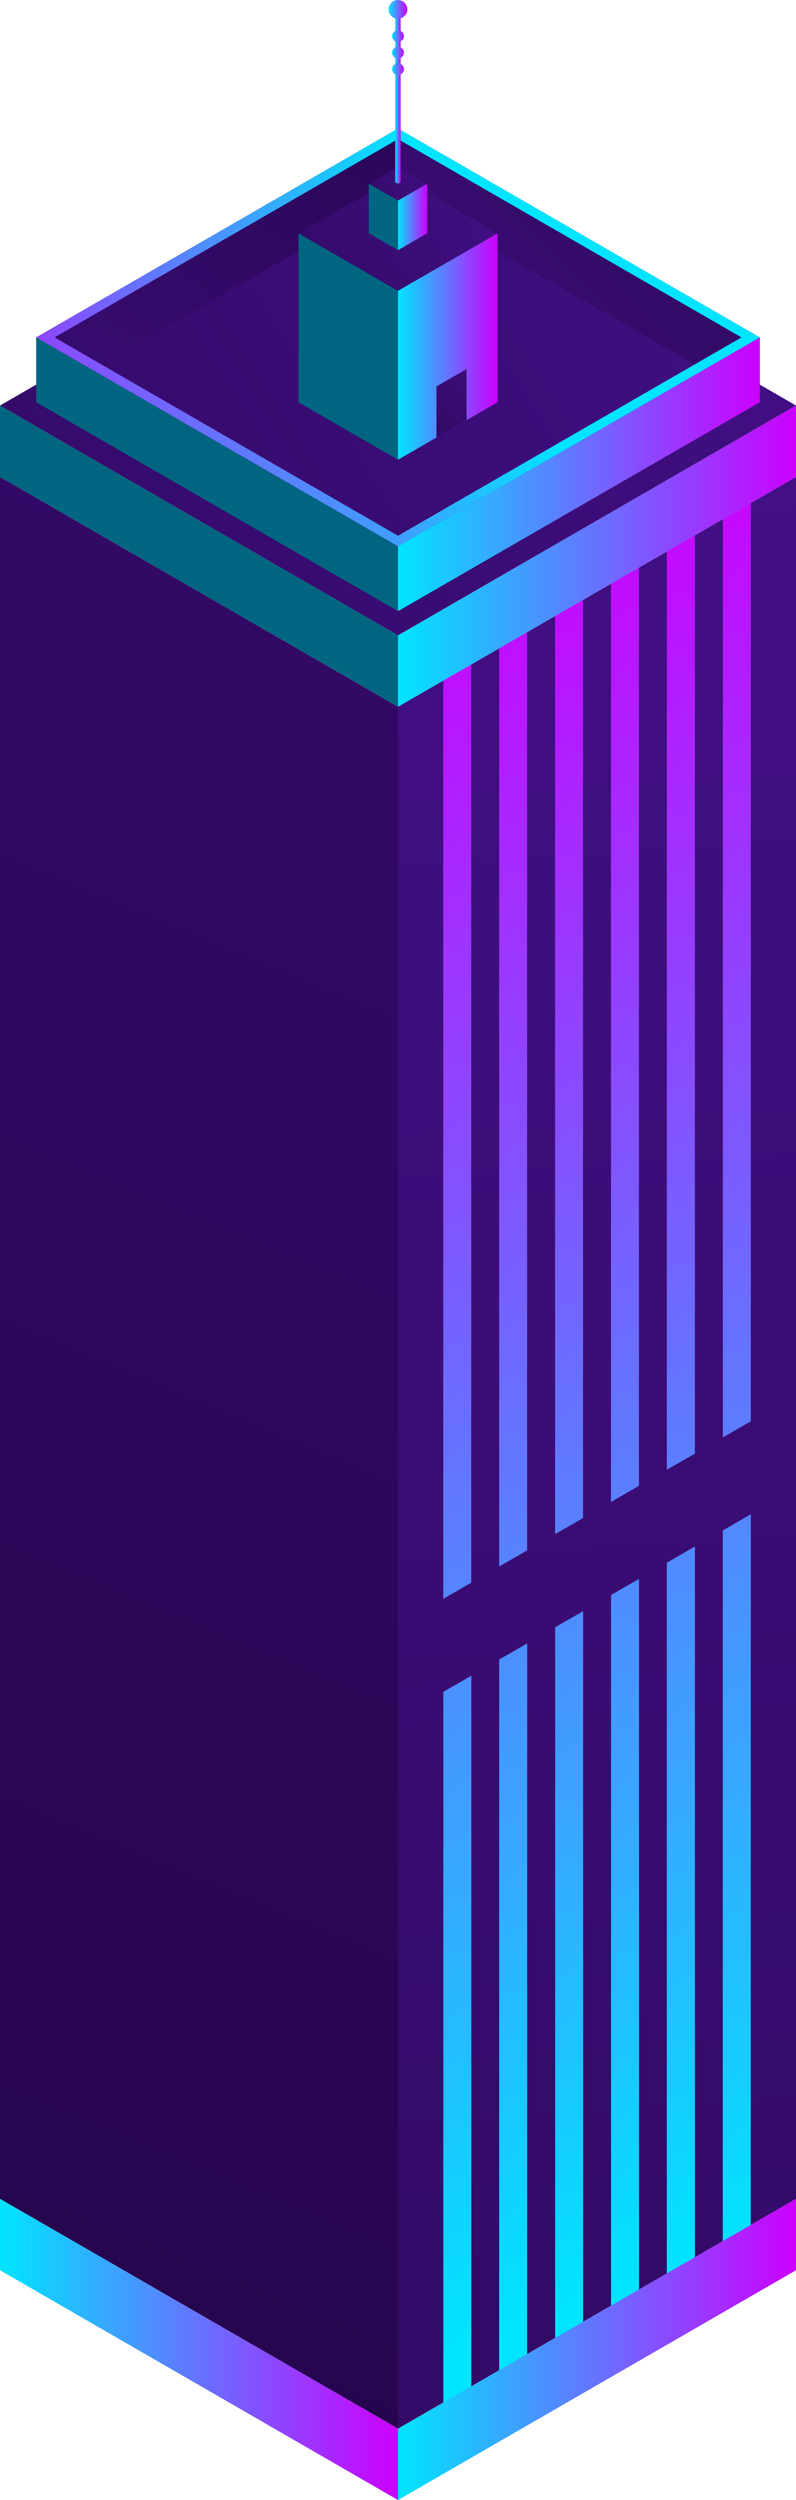 <svg xmlns="http://www.w3.org/2000/svg" xmlns:xlink="http://www.w3.org/1999/xlink" viewBox="0 0 424.97 1334.6"><defs><style>.cls-1{fill:url(#New_Gradient_Swatch_copy_25);}.cls-2{fill:url(#linear-gradient);}.cls-3{fill:url(#New_Gradient_Swatch_copy_25-2);}.cls-4{fill:url(#linear-gradient-2);}.cls-5{fill:#006581;}.cls-6{fill:url(#linear-gradient-3);}.cls-7{fill:url(#linear-gradient-4);}.cls-8{fill:url(#New_Gradient_Swatch_copy_25-3);}.cls-9{fill:url(#New_Gradient_Swatch_copy_25-4);}.cls-10{fill:url(#linear-gradient-5);}.cls-11{fill:url(#New_Gradient_Swatch_copy_25-5);}.cls-12{fill:url(#linear-gradient-6);}.cls-13{fill:url(#linear-gradient-7);}.cls-14{fill:url(#New_Gradient_Swatch_copy_25-6);}.cls-15{fill:url(#linear-gradient-8);}.cls-16{fill:url(#New_Gradient_Swatch_copy_25-7);}.cls-17{fill:url(#New_Gradient_Swatch_copy_25-8);}.cls-18{fill:url(#linear-gradient-9);}.cls-19{fill:url(#linear-gradient-10);}.cls-20{fill:url(#linear-gradient-11);}.cls-21{fill:url(#linear-gradient-12);}.cls-22{fill:url(#linear-gradient-13);}</style><linearGradient id="New_Gradient_Swatch_copy_25" x1="-281.03" y1="1222.06" x2="350.51" y2="-409.27" gradientTransform="matrix(0.87, -0.5, 0, 1.15, 199.2, 683.38)" gradientUnits="userSpaceOnUse"><stop offset="0" stop-color="#25054d"/><stop offset="1" stop-color="#45108a"/></linearGradient><linearGradient id="linear-gradient" x1="73.77" y1="525.83" x2="210.23" y2="-294.42" gradientTransform="matrix(0.87, -0.5, 0, 1.15, 199.2, 683.38)" gradientUnits="userSpaceOnUse"><stop offset="0" stop-color="#00e5ff"/><stop offset="1" stop-color="#c0f"/></linearGradient><linearGradient id="New_Gradient_Swatch_copy_25-2" x1="-101.37" y1="1276.8" x2="829.09" y2="-969.66" gradientTransform="matrix(1, 0, 0, 1, 0, 0)" xlink:href="#New_Gradient_Swatch_copy_25"/><linearGradient id="linear-gradient-2" x1="212.49" y1="296.88" x2="424.97" y2="296.88" gradientTransform="matrix(1, 0, 0, 1, 0, 0)" xlink:href="#linear-gradient"/><linearGradient id="linear-gradient-3" x1="212.49" y1="1254.21" x2="424.97" y2="1254.21" gradientTransform="matrix(1, 0, 0, 1, 0, 0)" xlink:href="#linear-gradient"/><linearGradient id="linear-gradient-4" x1="0" y1="1254.21" x2="212.49" y2="1254.21" gradientTransform="matrix(1, 0, 0, 1, 0, 0)" xlink:href="#linear-gradient"/><linearGradient id="New_Gradient_Swatch_copy_25-3" x1="-343.04" y1="566.33" x2="484.41" y2="45.25" gradientTransform="matrix(1, 0, 0, 1, 0, 0)" xlink:href="#New_Gradient_Swatch_copy_25"/><linearGradient id="New_Gradient_Swatch_copy_25-4" x1="466.62" y1="-14.98" x2="147.22" y2="302.59" gradientTransform="matrix(1, 0, 0, 1, 0, 0)" xlink:href="#New_Gradient_Swatch_copy_25"/><linearGradient id="linear-gradient-5" x1="212.49" y1="253.19" x2="405.64" y2="253.19" gradientTransform="matrix(1, 0, 0, 1, 0, 0)" xlink:href="#linear-gradient"/><linearGradient id="New_Gradient_Swatch_copy_25-5" x1="207.36" y1="-21.94" x2="-27.6" y2="398.42" gradientTransform="matrix(1, 0, 0, 1, 0, 0)" xlink:href="#New_Gradient_Swatch_copy_25"/><linearGradient id="linear-gradient-6" x1="260.36" y1="156.26" x2="-32.43" y2="302.19" gradientTransform="matrix(1, 0, 0, 1, 0, 0)" xlink:href="#linear-gradient"/><linearGradient id="linear-gradient-7" x1="212.49" y1="184.98" x2="265.61" y2="184.98" gradientTransform="matrix(1, 0, 0, 1, 0, 0)" xlink:href="#linear-gradient"/><linearGradient id="New_Gradient_Swatch_copy_25-6" x1="73.6" y1="212" x2="280.47" y2="81.73" gradientTransform="matrix(1, 0, 0, 1, 0, 0)" xlink:href="#New_Gradient_Swatch_copy_25"/><linearGradient id="linear-gradient-8" x1="212.49" y1="115.79" x2="228.09" y2="115.79" gradientTransform="matrix(1, 0, 0, 1, 0, 0)" xlink:href="#linear-gradient"/><linearGradient id="New_Gradient_Swatch_copy_25-7" x1="171.69" y1="123.73" x2="232.46" y2="85.46" gradientTransform="matrix(1, 0, 0, 1, 0, 0)" xlink:href="#New_Gradient_Swatch_copy_25"/><linearGradient id="New_Gradient_Swatch_copy_25-8" x1="199.45" y1="274.58" x2="274.49" y2="167.65" gradientTransform="matrix(1, 0, 0, 1, 0, 0)" xlink:href="#New_Gradient_Swatch_copy_25"/><linearGradient id="linear-gradient-9" x1="211.04" y1="50.78" x2="213.94" y2="50.78" gradientTransform="matrix(1, 0, 0, 1, 0, 0)" xlink:href="#linear-gradient"/><linearGradient id="linear-gradient-10" x1="207.52" y1="4.97" x2="217.46" y2="4.97" gradientTransform="matrix(1, 0, 0, 1, 0, 0)" xlink:href="#linear-gradient"/><linearGradient id="linear-gradient-11" x1="209.34" y1="19.3" x2="215.64" y2="19.3" gradientTransform="matrix(1, 0, 0, 1, 0, 0)" xlink:href="#linear-gradient"/><linearGradient id="linear-gradient-12" x1="209.34" y1="28.12" x2="215.64" y2="28.12" gradientTransform="matrix(1, 0, 0, 1, 0, 0)" xlink:href="#linear-gradient"/><linearGradient id="linear-gradient-13" x1="209.34" y1="36.94" x2="215.64" y2="36.94" gradientTransform="matrix(1, 0, 0, 1, 0, 0)" xlink:href="#linear-gradient"/></defs><g id="Layer_2" data-name="Layer 2"><g id="_Layer_" data-name="&lt;Layer&gt;"><polygon class="cls-1" points="424.97 1173.82 212.49 1296.5 212.49 377.27 424.97 254.59 424.97 1173.82"/><path class="cls-2" d="M251.58,844.89l-14.93,8.62V363.32l14.93-8.62Zm29.84-507.42-14.92,8.62V836.27l14.92-8.61Zm29.85-17.23-14.92,8.61V819l14.92-8.61ZM341.12,303l-14.93,8.61V801.81l14.93-8.62ZM371,285.78,356,294.39V784.58L371,776Zm29.85-17.24-14.93,8.62V767.35l14.93-8.62Zm-149.23,626-14.93,8.62v379.41l14.93-8.61Zm29.84-17.23L266.5,885.9v379.41l14.92-8.61Zm29.85-17.23-14.92,8.61v379.42l14.92-8.62Zm29.85-17.23-14.93,8.61v379.42l14.93-8.62ZM371,825.59,356,834.2v379.42L371,1205Zm29.85-17.24L385.88,817v379.42l14.93-8.62Z"/><polygon class="cls-3" points="0 1173.82 212.49 1296.5 212.49 377.27 0 254.59 0 1173.82"/><polygon class="cls-4" points="424.97 254.59 212.49 377.27 212.49 339.17 424.97 216.49 424.97 254.59"/><polygon class="cls-5" points="0 254.59 212.49 377.27 212.49 339.17 0 216.49 0 254.59"/><polygon class="cls-6" points="424.97 1211.92 212.49 1334.6 212.49 1296.5 424.97 1173.82 424.97 1211.92"/><polygon class="cls-7" points="0 1211.92 212.49 1334.6 212.49 1296.5 0 1173.82 0 1211.92"/><polygon class="cls-8" points="212.49 93.81 424.97 216.49 212.49 339.17 0 216.49 212.49 93.81"/><polygon class="cls-9" points="212.49 103.24 405.64 214.75 405.64 180.12 212.49 68.6 212.49 103.24"/><polygon class="cls-10" points="405.64 214.75 212.49 326.27 212.49 291.63 405.64 180.12 405.64 214.75"/><polygon class="cls-11" points="212.49 103.24 19.34 214.75 19.34 180.12 212.49 68.6 212.49 103.24"/><polygon class="cls-5" points="19.34 214.75 212.49 326.27 212.49 291.63 19.34 180.12 19.34 214.75"/><path class="cls-12" d="M212.49,68.6,19.34,180.12,212.49,291.63,405.64,180.12Zm0,217.39L29.12,180.12,212.49,74.25,395.86,180.12Z"/><polygon class="cls-13" points="265.61 214.75 212.49 245.42 212.49 155.21 265.61 124.54 265.61 214.75"/><polygon class="cls-5" points="159.37 214.75 212.49 245.42 212.49 155.21 159.37 124.54 159.37 214.75"/><polygon class="cls-14" points="212.49 93.87 265.61 124.54 212.49 155.21 159.37 124.54 212.49 93.87"/><polygon class="cls-15" points="228.09 124.54 212.49 133.55 212.49 107.05 228.09 98.04 228.09 124.54"/><polygon class="cls-5" points="196.88 124.54 212.49 133.55 212.49 107.05 196.88 98.04 196.88 124.54"/><polygon class="cls-16" points="212.49 89.03 228.09 98.04 212.49 107.05 196.88 98.04 212.49 89.03"/><polygon class="cls-17" points="249.08 224.29 233.02 233.57 233.02 206.29 249.08 197.02 249.08 224.29"/><path class="cls-18" d="M212.49,98A1.45,1.45,0,0,1,211,96.58V5a1.45,1.45,0,1,1,2.9,0V96.58A1.45,1.45,0,0,1,212.49,98Z"/><path class="cls-19" d="M217.46,5a5,5,0,1,1-5-5A5,5,0,0,1,217.46,5Z"/><path class="cls-20" d="M212.49,22.44a3.15,3.15,0,1,1,3.15-3.14A3.15,3.15,0,0,1,212.49,22.44Z"/><path class="cls-21" d="M212.49,31.26a3.15,3.15,0,1,1,3.15-3.14A3.15,3.15,0,0,1,212.49,31.26Z"/><path class="cls-22" d="M212.49,40.09a3.15,3.15,0,1,1,3.15-3.15A3.16,3.16,0,0,1,212.49,40.09Z"/></g></g></svg>